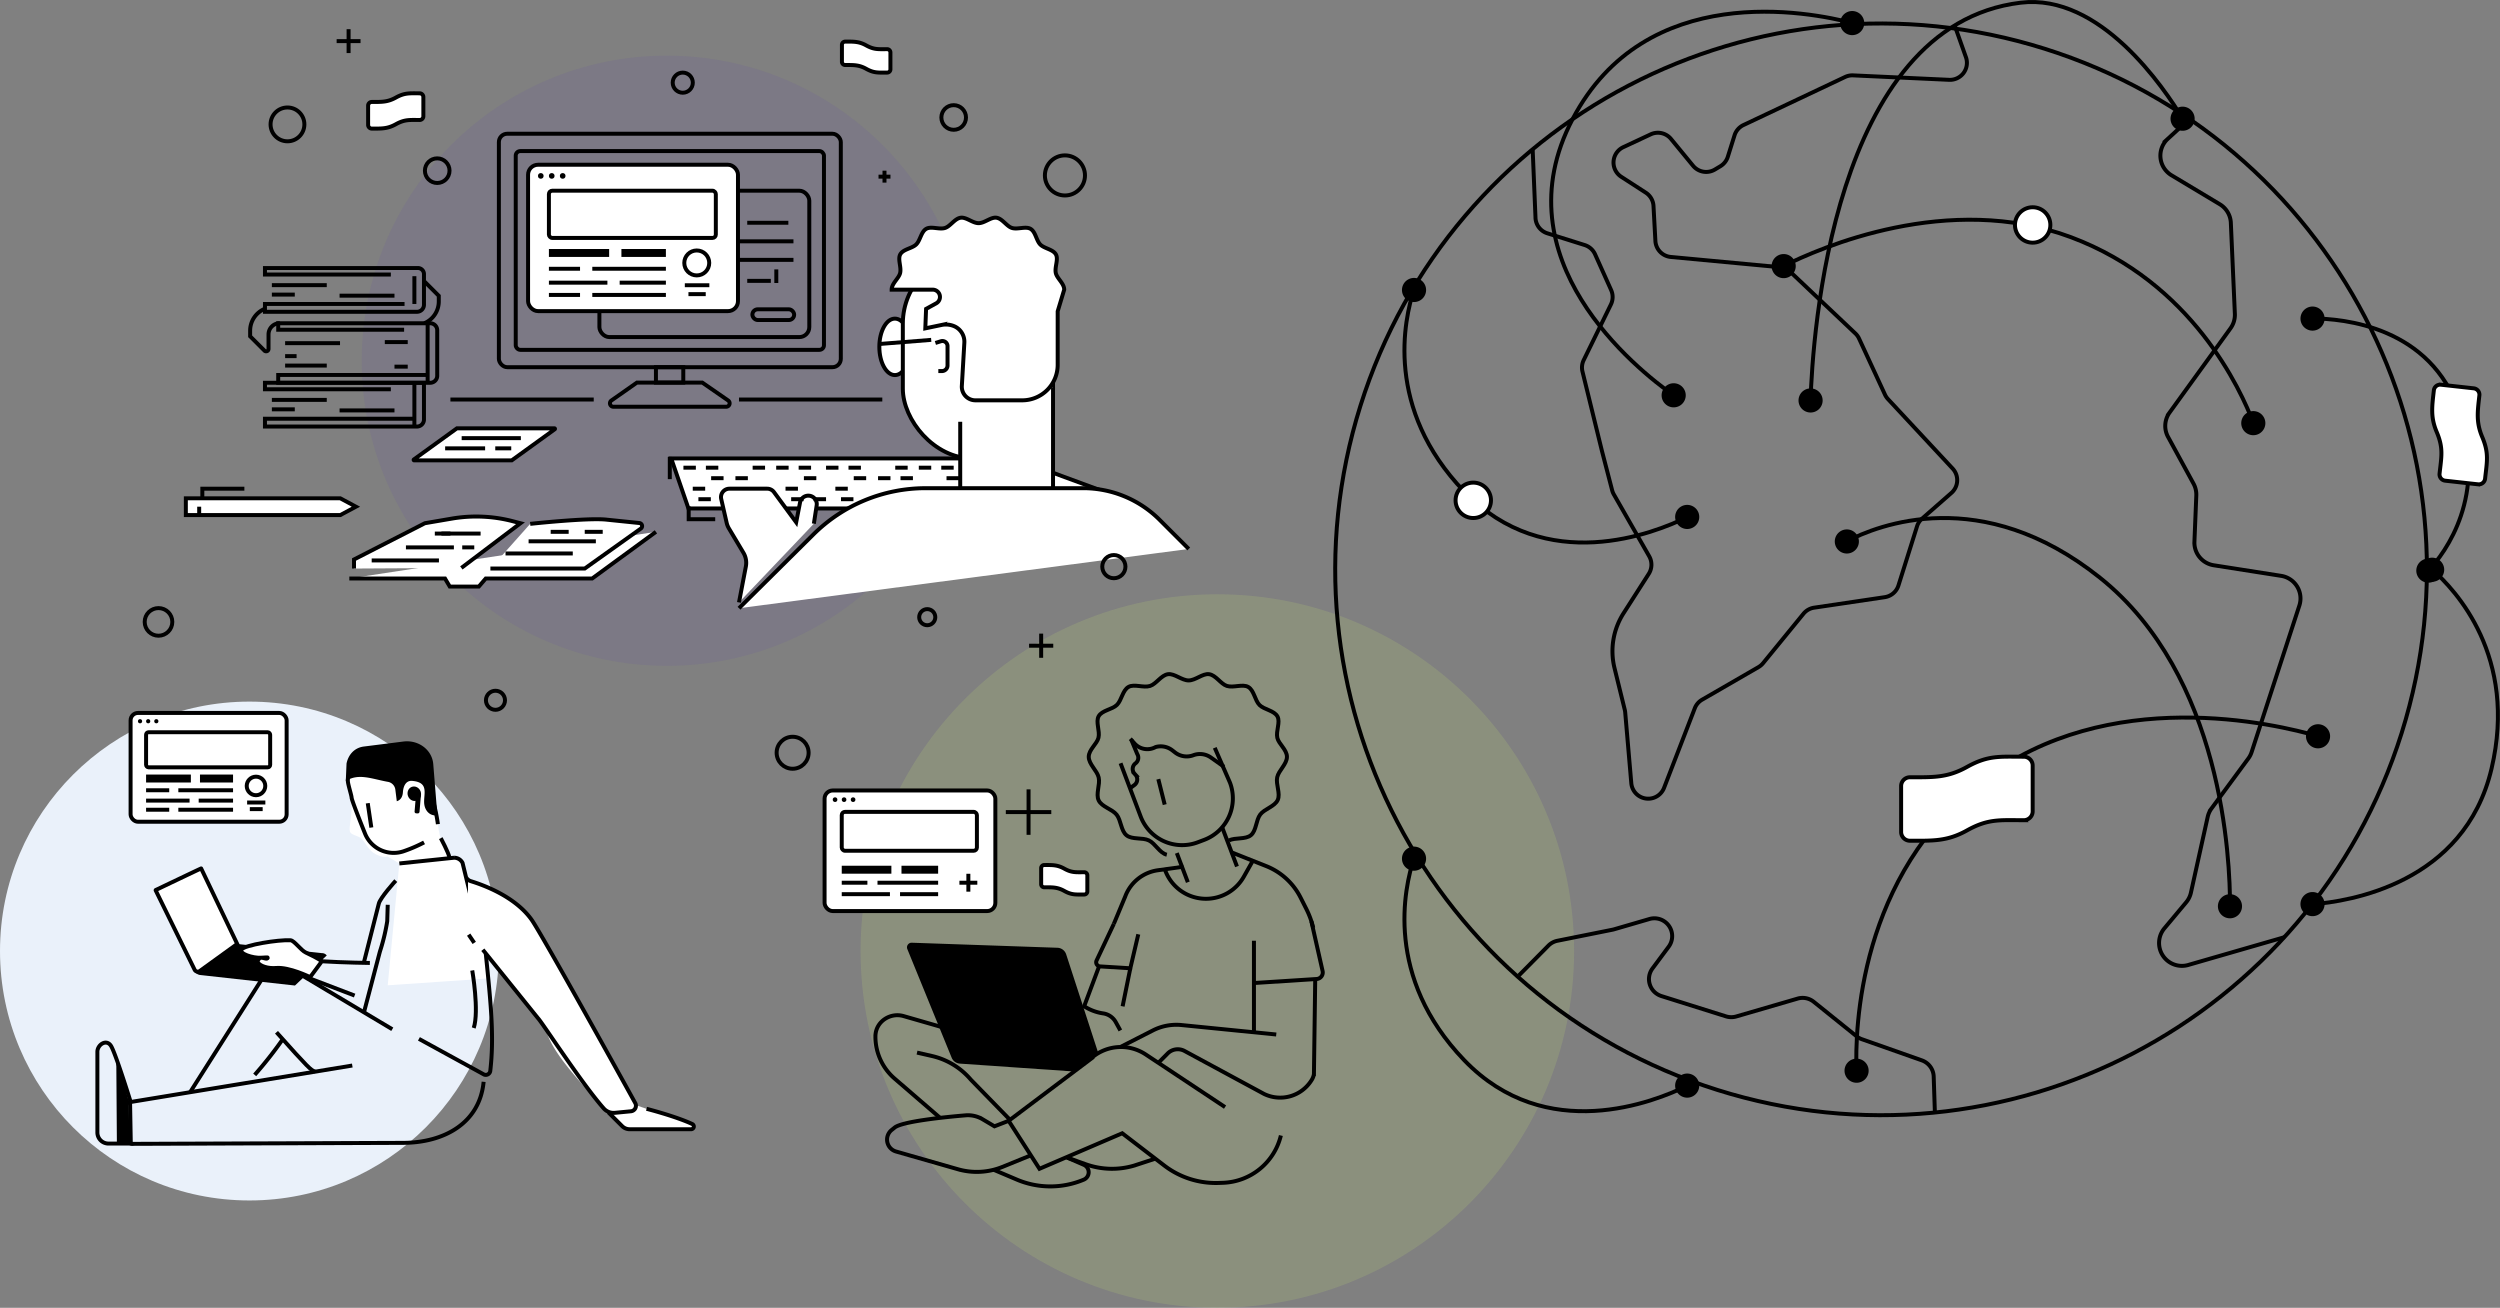 <svg xmlns="http://www.w3.org/2000/svg" xmlns:xlink="http://www.w3.org/1999/xlink" width="1257.863" height="658.008" viewBox="0 0 1257.863 658.008">
  <rect x="0" y="0" width="1257.863" height="658.008" fill="#808080" stroke="none"/>
  <defs>
    <clipPath id="clip-path">
      <rect id="Rectangle_620" data-name="Rectangle 620" width="155.083" height="100.009" rx="2.292" transform="translate(1960.531 2147.773)" fill="none"/>
    </clipPath>
  </defs>
  <g id="Group_1280" data-name="Group 1280" transform="translate(-890 -337.992)">
    <circle id="Ellipse_199" data-name="Ellipse 199" cx="153.5" cy="153.5" r="153.5" transform="translate(1072 366)" fill="#634aaf" opacity="0.118"/>
    <circle id="Ellipse_200" data-name="Ellipse 200" cx="125.5" cy="125.5" r="125.5" transform="translate(890 691)" fill="#eef5ff" opacity="0.957"/>
    <circle id="Ellipse_201" data-name="Ellipse 201" cx="179.5" cy="179.5" r="179.5" transform="translate(1323 637)" fill="#c4dd73" opacity="0.177"/>
    <g id="Group_885" data-name="Group 885" transform="translate(-811.044 -1733.765)" style="mix-blend-mode: darken;isolation: isolate">
      <g id="Group_823" data-name="Group 823">
        <line id="Line_455" data-name="Line 455" x1="25.523" transform="translate(2170.023 2498.029)" fill="none" stroke="#000" stroke-miterlimit="10" stroke-width="2"/>
        <line id="Line_456" data-name="Line 456" x2="4.487" transform="translate(2195.546 2507.086)" fill="none" stroke="#000" stroke-miterlimit="10" stroke-width="2"/>
        <line id="Line_457" data-name="Line 457" x1="25.523" transform="translate(2170.023 2512.18)" fill="none" stroke="#000" stroke-miterlimit="10" stroke-width="2"/>
        <line id="Line_458" data-name="Line 458" x1="25.523" transform="translate(2170.023 2517.273)" fill="none" stroke="#000" stroke-miterlimit="10" stroke-width="2"/>
        <line id="Line_459" data-name="Line 459" x2="4.487" transform="translate(2195.546 2523.037)" fill="none" stroke="#000" stroke-miterlimit="10" stroke-width="2"/>
        <line id="Line_460" data-name="Line 460" x1="25.523" transform="translate(2170.023 2522.641)" fill="none" stroke="#000" stroke-miterlimit="10" stroke-width="2"/>
        <rect id="Rectangle_614" data-name="Rectangle 614" width="85.925" height="60.683" rx="4.132" transform="translate(2201.849 2530.157) rotate(180)" fill="#fff" stroke="#000" stroke-miterlimit="10" stroke-width="2"/>
        <circle id="Ellipse_273" data-name="Ellipse 273" cx="1.173" cy="1.173" r="1.173" transform="translate(2129.103 2472.928)"/>
        <circle id="Ellipse_274" data-name="Ellipse 274" cx="1.173" cy="1.173" r="1.173" transform="translate(2124.563 2472.928)"/>
        <circle id="Ellipse_275" data-name="Ellipse 275" cx="1.173" cy="1.173" r="1.173" transform="translate(2120.022 2472.928)"/>
        <rect id="Rectangle_615" data-name="Rectangle 615" width="68.006" height="19.579" rx="1.627" transform="translate(2124.563 2480.238)" fill="none" stroke="#000" stroke-miterlimit="10" stroke-width="2"/>
        <line id="Line_461" data-name="Line 461" x2="24.976" transform="translate(2124.563 2509.347)" fill="none" stroke="#000" stroke-miterlimit="10" stroke-width="4"/>
        <line id="Line_462" data-name="Line 462" x2="18.44" transform="translate(2154.622 2509.347)" fill="none" stroke="#000" stroke-miterlimit="10" stroke-width="4"/>
        <line id="Line_463" data-name="Line 463" x2="12.905" transform="translate(2124.563 2515.893)" fill="none" stroke="#000" stroke-miterlimit="10" stroke-width="2"/>
        <line id="Line_464" data-name="Line 464" x2="30.511" transform="translate(2142.551 2515.893)" fill="none" stroke="#000" stroke-miterlimit="10" stroke-width="2"/>
        <line id="Line_465" data-name="Line 465" x2="24.249" transform="translate(2124.563 2521.656)" fill="none" stroke="#000" stroke-miterlimit="10" stroke-width="2"/>
        <line id="Line_466" data-name="Line 466" x2="19.166" transform="translate(2153.896 2521.656)" fill="none" stroke="#000" stroke-miterlimit="10" stroke-width="2"/>
      </g>
      <path id="Path_1313" data-name="Path 1313" d="M2211.234,2302.419H2038.756l8.676,25.16h221.975a1.808,1.808,0,0,0,.625-3.505Z" fill="#fff" stroke="#000" stroke-miterlimit="10" stroke-width="2"/>
      <ellipse id="Ellipse_276" data-name="Ellipse 276" cx="7.836" cy="14.204" rx="7.836" ry="14.204" transform="translate(2143.48 2232.067)" fill="#fff" stroke="#000" stroke-miterlimit="10" stroke-width="2"/>
      <g id="Group_828" data-name="Group 828">
        <g id="Group_827" data-name="Group 827" clip-path="url(#clip-path)">
          <g id="Group_826" data-name="Group 826">
            <g id="Group_824" data-name="Group 824">
              <rect id="Rectangle_616" data-name="Rectangle 616" width="105.61" height="73.644" rx="5.014" transform="translate(2108.239 2241.356) rotate(180)" fill="none" stroke="#000" stroke-miterlimit="10" stroke-width="2"/>
              <line id="Line_467" data-name="Line 467" x2="20.69" transform="translate(2077.009 2183.841)" fill="none" stroke="#000" stroke-miterlimit="10" stroke-width="2"/>
              <line id="Line_468" data-name="Line 468" x2="37.027" transform="translate(2063.241 2193.176)" fill="none" stroke="#000" stroke-miterlimit="10" stroke-width="2"/>
              <line id="Line_469" data-name="Line 469" x2="37.027" transform="translate(2063.241 2202.512)" fill="none" stroke="#000" stroke-miterlimit="10" stroke-width="2"/>
              <line id="Line_470" data-name="Line 470" x2="11.878" transform="translate(2077.009 2213.075)" fill="none" stroke="#000" stroke-miterlimit="10" stroke-width="2"/>
              <rect id="Rectangle_617" data-name="Rectangle 617" width="21.009" height="5.397" rx="2.698" transform="translate(2079.607 2227.38)" fill="none" stroke="#000" stroke-miterlimit="10" stroke-width="2"/>
              <line id="Line_471" data-name="Line 471" y2="6.842" transform="translate(2091.639 2207.296)" fill="none" stroke="#000" stroke-miterlimit="10" stroke-width="2"/>
            </g>
            <g id="Group_825" data-name="Group 825">
              <line id="Line_472" data-name="Line 472" x2="15.661" transform="translate(2040.719 2189.304)" fill="none" stroke="#000" stroke-miterlimit="10" stroke-width="2"/>
              <line id="Line_473" data-name="Line 473" x2="29.429" transform="translate(2040.719 2196.298)" fill="none" stroke="#000" stroke-miterlimit="10" stroke-width="2"/>
              <line id="Line_474" data-name="Line 474" x2="15.661" transform="translate(2040.719 2202.48)" fill="none" stroke="#000" stroke-miterlimit="10" stroke-width="2"/>
              <line id="Line_475" data-name="Line 475" x2="15.661" transform="translate(2040.719 2208.662)" fill="none" stroke="#000" stroke-miterlimit="10" stroke-width="2"/>
              <line id="Line_476" data-name="Line 476" x2="29.429" transform="translate(2040.719 2215.656)" fill="none" stroke="#000" stroke-miterlimit="10" stroke-width="2"/>
              <line id="Line_477" data-name="Line 477" x2="15.661" transform="translate(2040.719 2221.838)" fill="none" stroke="#000" stroke-miterlimit="10" stroke-width="2"/>
              <rect id="Rectangle_618" data-name="Rectangle 618" width="105.61" height="73.644" rx="5.014" transform="translate(2072.351 2228.295) rotate(180)" fill="#fff" stroke="#000" stroke-miterlimit="10" stroke-width="2"/>
              <circle id="Ellipse_277" data-name="Ellipse 277" cx="1.423" cy="1.423" r="1.423" transform="translate(1982.736 2158.842)"/>
              <circle id="Ellipse_278" data-name="Ellipse 278" cx="1.423" cy="1.423" r="1.423" transform="translate(1977.225 2158.842)"/>
              <circle id="Ellipse_279" data-name="Ellipse 279" cx="1.423" cy="1.423" r="1.423" transform="translate(1971.715 2158.842)"/>
              <rect id="Rectangle_619" data-name="Rectangle 619" width="83.982" height="23.76" rx="1.684" transform="translate(1977.225 2167.713)" fill="none" stroke="#000" stroke-miterlimit="10" stroke-width="2"/>
              <line id="Line_478" data-name="Line 478" x2="30.31" transform="translate(1977.225 2199.042)" fill="none" stroke="#000" stroke-miterlimit="10" stroke-width="4"/>
              <line id="Line_479" data-name="Line 479" x2="22.378" transform="translate(2013.705 2199.042)" fill="none" stroke="#000" stroke-miterlimit="10" stroke-width="4"/>
              <line id="Line_480" data-name="Line 480" x2="15.661" transform="translate(1977.225 2206.986)" fill="none" stroke="#000" stroke-miterlimit="10" stroke-width="2"/>
              <line id="Line_481" data-name="Line 481" x2="37.027" transform="translate(1999.056 2206.986)" fill="none" stroke="#000" stroke-miterlimit="10" stroke-width="2"/>
              <line id="Line_482" data-name="Line 482" x2="29.429" transform="translate(1977.225 2213.981)" fill="none" stroke="#000" stroke-miterlimit="10" stroke-width="2"/>
              <line id="Line_483" data-name="Line 483" x2="23.26" transform="translate(2012.824 2213.981)" fill="none" stroke="#000" stroke-miterlimit="10" stroke-width="2"/>
              <line id="Line_484" data-name="Line 484" x2="15.661" transform="translate(1977.225 2220.162)" fill="none" stroke="#000" stroke-miterlimit="10" stroke-width="2"/>
              <line id="Line_485" data-name="Line 485" x2="37.027" transform="translate(1999.056 2220.162)" fill="none" stroke="#000" stroke-miterlimit="10" stroke-width="2"/>
              <circle id="Ellipse_280" data-name="Ellipse 280" cx="6.277" cy="6.277" r="6.277" transform="translate(2045.338 2197.778)" fill="none" stroke="#000" stroke-miterlimit="10" stroke-width="2"/>
              <line id="Line_486" data-name="Line 486" x2="12.343" transform="translate(2045.608 2215.274)" fill="none" stroke="#000" stroke-miterlimit="10" stroke-width="2"/>
              <line id="Line_487" data-name="Line 487" x2="8.698" transform="translate(2047.431 2219.747)" fill="none" stroke="#000" stroke-miterlimit="10" stroke-width="2"/>
            </g>
          </g>
        </g>
      </g>
      <rect id="Rectangle_621" data-name="Rectangle 621" width="172.042" height="117.458" rx="4.212" transform="translate(1952.051 2139.049)" fill="none" stroke="#000" stroke-miterlimit="10" stroke-width="2"/>
      <rect id="Rectangle_622" data-name="Rectangle 622" width="13.763" height="7.749" transform="translate(2031.073 2256.507)" fill="none" stroke="#000" stroke-miterlimit="10" stroke-width="2"/>
      <path id="Path_1314" data-name="Path 1314" d="M2066.42,2276.411h-56.74a1.735,1.735,0,0,1-1-3.155l12.82-9h32.9l13,8.993A1.735,1.735,0,0,1,2066.42,2276.411Z" fill="none" stroke="#000" stroke-miterlimit="10" stroke-width="2"/>
      <rect id="Rectangle_623" data-name="Rectangle 623" width="155.083" height="100.009" rx="2.292" transform="translate(1960.531 2147.773)" fill="none" stroke="#000" stroke-miterlimit="10" stroke-width="2"/>
      <path id="Path_1315" data-name="Path 1315" d="M2084.5,2213.564" fill="none" stroke="#000" stroke-miterlimit="10" stroke-width="2"/>
      <path id="Path_1316" data-name="Path 1316" d="M1897.7,2267.623h-63.343v-3.277h80v18.5a3.525,3.525,0,0,1-3.526,3.525h-76.477v-3.937h75.183" fill="none" stroke="#000" stroke-miterlimit="10" stroke-width="2"/>
      <line id="Line_488" data-name="Line 488" x2="27.625" transform="translate(1837.828 2272.959)" fill="none" stroke="#000" stroke-miterlimit="10" stroke-width="2"/>
      <line id="Line_489" data-name="Line 489" x2="11.536" transform="translate(1837.828 2277.713)" fill="none" stroke="#000" stroke-miterlimit="10" stroke-width="2"/>
      <line id="Line_490" data-name="Line 490" x2="27.625" transform="translate(1871.899 2278.254)" fill="none" stroke="#000" stroke-miterlimit="10" stroke-width="2"/>
      <line id="Line_491" data-name="Line 491" y2="22.02" transform="translate(1909.539 2264.346)" fill="none" stroke="#000" stroke-miterlimit="10" stroke-width="2"/>
      <path id="Path_1317" data-name="Path 1317" d="M1897.7,2209.891h-63.343v-3.276h76.957a3.047,3.047,0,0,1,3.046,3.047v15.447a3.526,3.526,0,0,1-3.526,3.526h-76.477V2224.7h70.234" fill="none" stroke="#000" stroke-miterlimit="10" stroke-width="2"/>
      <line id="Line_492" data-name="Line 492" x2="27.625" transform="translate(1837.828 2215.228)" fill="none" stroke="#000" stroke-miterlimit="10" stroke-width="2"/>
      <line id="Line_493" data-name="Line 493" x2="11.536" transform="translate(1837.828 2219.982)" fill="none" stroke="#000" stroke-miterlimit="10" stroke-width="2"/>
      <line id="Line_494" data-name="Line 494" x2="27.625" transform="translate(1871.899 2220.522)" fill="none" stroke="#000" stroke-miterlimit="10" stroke-width="2"/>
      <line id="Line_495" data-name="Line 495" y2="13.978" transform="translate(1909.539 2210.719)" fill="none" stroke="#000" stroke-miterlimit="10" stroke-width="2"/>
      <path id="Path_1318" data-name="Path 1318" d="M1904.37,2237.672h-63.344V2234.4H1917.5a3.526,3.526,0,0,1,3.526,3.526v22.9a3.525,3.525,0,0,1-3.526,3.525h-76.478v-3.937h75.183" fill="none" stroke="#000" stroke-miterlimit="10" stroke-width="2"/>
      <line id="Line_496" data-name="Line 496" x2="5.768" transform="translate(1844.499 2250.939)" fill="none" stroke="#000" stroke-miterlimit="10" stroke-width="2"/>
      <line id="Line_497" data-name="Line 497" x2="20.954" transform="translate(1844.499 2255.693)" fill="none" stroke="#000" stroke-miterlimit="10" stroke-width="2"/>
      <line id="Line_498" data-name="Line 498" x2="6.67" transform="translate(1899.524 2256.234)" fill="none" stroke="#000" stroke-miterlimit="10" stroke-width="2"/>
      <line id="Line_499" data-name="Line 499" x1="11.536" transform="translate(1894.658 2243.877)" fill="none" stroke="#000" stroke-miterlimit="10" stroke-width="2"/>
      <line id="Line_500" data-name="Line 500" x1="27.625" transform="translate(1844.499 2244.417)" fill="none" stroke="#000" stroke-miterlimit="10" stroke-width="2"/>
      <line id="Line_501" data-name="Line 501" y1="29.95" transform="translate(1916.209 2234.396)" fill="none" stroke="#000" stroke-miterlimit="10" stroke-width="2"/>
      <path id="Path_1319" data-name="Path 1319" d="M1834.176,2227.167a11.915,11.915,0,0,0-7.276,10.977v2.824l7.2,7.2a1.2,1.2,0,0,0,2.051-.85v-7.284a5.663,5.663,0,0,1,5.663-5.663h0" fill="none" stroke="#000" stroke-miterlimit="10" stroke-width="2"/>
      <path id="Path_1320" data-name="Path 1320" d="M1906.9,2227.194" fill="none" stroke="#000" stroke-miterlimit="10" stroke-width="2"/>
      <path id="Path_1321" data-name="Path 1321" d="M1914.539,2234.4a11.917,11.917,0,0,0,7.276-10.977v-2.825l-7.2-7.2" fill="none" stroke="#000" stroke-miterlimit="10" stroke-width="2"/>
      <path id="Path_1322" data-name="Path 1322" d="M1958.517,2303.393h-49.089a.257.257,0,0,1-.151-.465l21.655-15.66h49.089a.257.257,0,0,1,.151.465Z" fill="#fff" stroke="#000" stroke-miterlimit="10" stroke-width="2"/>
      <path id="Path_1323" data-name="Path 1323" d="M1876.8,2362.827h48.138l2.4,4.057h14.617l3.482-4.057h53.552l32.082-23.476" fill="#fff" stroke="#000" stroke-miterlimit="10" stroke-width="2"/>
      <path id="Path_1324" data-name="Path 1324" d="M1879.161,2357.819v-4.561l35.659-18.244,13.535-2.32a72.86,72.86,0,0,1,30.7,1.311l3.867,1.009-29.751,22.494" fill="#fff" stroke="#000" stroke-miterlimit="10" stroke-width="2"/>
      <path id="Path_1325" data-name="Path 1325" d="M1947.786,2357.819h47.465l28.222-20.111a1.544,1.544,0,0,0-.738-2.792l-16.516-1.7c-9.3-1.038-38.411,2.122-38.411,2.122" fill="#fff" stroke="#000" stroke-miterlimit="10" stroke-width="2"/>
      <line id="Line_502" data-name="Line 502" x2="33.836" transform="translate(1888.055 2353.738)" fill="#fff" stroke="#000" stroke-miterlimit="10" stroke-width="2"/>
      <line id="Line_503" data-name="Line 503" x2="33.836" transform="translate(1955.399 2350.23)" fill="#fff" stroke="#000" stroke-miterlimit="10" stroke-width="2"/>
      <line id="Line_504" data-name="Line 504" x2="33.836" transform="translate(1967.007 2344.117)" fill="#fff" stroke="#000" stroke-miterlimit="10" stroke-width="2"/>
      <line id="Line_505" data-name="Line 505" x2="9.046" transform="translate(1978.121 2339.346)" fill="#fff" stroke="#000" stroke-miterlimit="10" stroke-width="2"/>
      <line id="Line_506" data-name="Line 506" x2="9.046" transform="translate(1995.251 2339.346)" fill="#fff" stroke="#000" stroke-miterlimit="10" stroke-width="2"/>
      <line id="Line_507" data-name="Line 507" x2="24.125" transform="translate(1905.288 2347.173)" fill="#fff" stroke="#000" stroke-miterlimit="10" stroke-width="2"/>
      <line id="Line_508" data-name="Line 508" x2="6.059" transform="translate(1933.614 2347.173)" fill="#fff" stroke="#000" stroke-miterlimit="10" stroke-width="2"/>
      <line id="Line_509" data-name="Line 509" x2="7.846" transform="translate(1919.821 2340.221)" fill="#fff" stroke="#000" stroke-miterlimit="10" stroke-width="2"/>
      <line id="Line_510" data-name="Line 510" x2="19.717" transform="translate(1923.135 2340.221)" fill="#fff" stroke="#000" stroke-miterlimit="10" stroke-width="2"/>
      <line id="Line_511" data-name="Line 511" x2="29.782" transform="translate(1933.328 2292.208)" fill="none" stroke="#000" stroke-miterlimit="10" stroke-width="2"/>
      <line id="Line_512" data-name="Line 512" x2="20.108" transform="translate(1925.018 2297.341)" fill="none" stroke="#000" stroke-miterlimit="10" stroke-width="2"/>
      <line id="Line_513" data-name="Line 513" x2="8.04" transform="translate(1950.233 2297.341)" fill="none" stroke="#000" stroke-miterlimit="10" stroke-width="2"/>
      <rect id="Rectangle_624" data-name="Rectangle 624" width="75.577" height="102.961" rx="35.103" transform="translate(2155.297 2199.459)" fill="#fff" stroke="#000" stroke-miterlimit="10" stroke-width="2"/>
      <path id="Path_1326" data-name="Path 1326" d="M2230.874,2266.607v57.063h-46.7v-39.705" fill="#fff" stroke="#000" stroke-miterlimit="10" stroke-width="2"/>
      <path id="Path_1327" data-name="Path 1327" d="M2186.245,2244.306l-1.257,21.632a6.843,6.843,0,0,0,6.832,7.241h23.543a17.846,17.846,0,0,0,17.847-17.847v-26.94l3.285-10.9c0-3.1-3.616-5.632-4.222-8.324-.67-2.981,1.405-6.869.069-9.347-1.408-2.61-5.811-2.967-7.866-5.018-2.038-2.035-2.359-6.424-4.941-7.907-2.458-1.412-6.479.464-9.349-.448-2.692-.855-4.813-4.736-7.8-5.15-2.8-.389-5.953,2.739-8.96,2.739s-6.2-3.127-9.03-2.734c-3,.416-5.154,4.3-7.877,5.154-2.892.908-6.925-.984-9.419.419-2.618,1.473-3.012,5.873-5.093,7.89-2.108,2.042-6.533,2.349-7.988,4.948-1.389,2.483.625,6.416-.076,9.405-.636,2.71-4.266,5.247-4.266,8.373H2170.3a3.674,3.674,0,0,1,1.766,6.9l-5.069,2.78-.39,9.8,8.162-1.707a10.69,10.69,0,0,1,6.783.808A8.522,8.522,0,0,1,2186.245,2244.306Z" fill="#fff" stroke="#000" stroke-miterlimit="10" stroke-width="2"/>
      <path id="Path_1328" data-name="Path 1328" d="M2171.681,2244.316l2.77-.86a2.574,2.574,0,0,1,3.337,2.458v9.717a2.837,2.837,0,0,1-2.837,2.837h-1.795" fill="#fff" stroke="#000" stroke-miterlimit="10" stroke-width="2"/>
      <line id="Line_514" data-name="Line 514" y1="2.067" x2="25.908" transform="translate(2143.67 2242.757)" fill="#fff" stroke="#000" stroke-miterlimit="10" stroke-width="2"/>
      <path id="Path_1329" data-name="Path 1329" d="M1872.261,2330.913h-77.713v-8.433h77.713l7.866,4.217Z" fill="#fff" stroke="#000" stroke-miterlimit="10" stroke-width="2"/>
      <line id="Line_515" data-name="Line 515" y2="4.217" transform="translate(1801.265 2326.697)" fill="#fff" stroke="#000" stroke-miterlimit="10" stroke-width="2"/>
      <path id="Path_1330" data-name="Path 1330" d="M1802.849,2322.48v-4.836h21.156" fill="none" stroke="#000" stroke-miterlimit="10" stroke-width="2"/>
      <path id="Path_1331" data-name="Path 1331" d="M2061.513,2334.374" fill="#fff" stroke="#000" stroke-miterlimit="10" stroke-width="2"/>
      <line id="Line_516" data-name="Line 516" x1="72.107" transform="translate(1927.667 2272.775)" fill="#fff" stroke="#000" stroke-miterlimit="10" stroke-width="2"/>
      <line id="Line_517" data-name="Line 517" x1="72.107" transform="translate(2072.864 2272.775)" fill="#fff" stroke="#000" stroke-miterlimit="10" stroke-width="2"/>
      <path id="Path_1332" data-name="Path 1332" d="M2299.15,2347.956l-14.616-14.616a54.474,54.474,0,0,0-38.521-15.956H2166.8a80.2,80.2,0,0,0-56.709,23.489l-37.223,36.911" fill="#fff" stroke="#000" stroke-miterlimit="10" stroke-width="2"/>
      <path id="Path_1333" data-name="Path 1333" d="M2110.537,2335.245l1.412-9.2a4.251,4.251,0,0,0-4.2-4.9h0a4.251,4.251,0,0,0-4.173,3.44l-1.937,9.971-.711-.967-10.458-14.22a4.251,4.251,0,0,0-3.424-1.732H2068.06a4.25,4.25,0,0,0-4.143,5.2l2.735,11.948a9.88,9.88,0,0,0,1.144,2.853l7.305,12.25a9.869,9.869,0,0,1,1.218,6.908l-3.455,18.064" fill="#fff" stroke="#000" stroke-miterlimit="10" stroke-width="2"/>
      <line id="Line_518" data-name="Line 518" x2="6.25" transform="translate(2044.909 2307.071)" fill="#fff" stroke="#000" stroke-miterlimit="10" stroke-width="2"/>
      <path id="Path_1334" data-name="Path 1334" d="M2053.8,2312.356" fill="#fff" stroke="#000" stroke-miterlimit="10" stroke-width="2"/>
      <path id="Path_1335" data-name="Path 1335" d="M2047.552,2312.356" fill="#fff" stroke="#000" stroke-miterlimit="10" stroke-width="2"/>
      <line id="Line_519" data-name="Line 519" x2="6.25" transform="translate(2049.6 2317.642)" fill="#fff" stroke="#000" stroke-miterlimit="10" stroke-width="2"/>
      <line id="Line_520" data-name="Line 520" x2="6.25" transform="translate(2052.441 2322.928)" fill="#fff" stroke="#000" stroke-miterlimit="10" stroke-width="2"/>
      <line id="Line_521" data-name="Line 521" x2="6.25" transform="translate(2056.207 2307.071)" fill="#fff" stroke="#000" stroke-miterlimit="10" stroke-width="2"/>
      <line id="Line_522" data-name="Line 522" x2="6.25" transform="translate(2058.85 2312.356)" fill="#fff" stroke="#000" stroke-miterlimit="10" stroke-width="2"/>
      <path id="Path_1336" data-name="Path 1336" d="M2067.148,2317.642" fill="#fff" stroke="#000" stroke-miterlimit="10" stroke-width="2"/>
      <path id="Path_1337" data-name="Path 1337" d="M2074.68,2307.071" fill="#fff" stroke="#000" stroke-miterlimit="10" stroke-width="2"/>
      <path id="Path_1338" data-name="Path 1338" d="M2068.43,2307.071" fill="#fff" stroke="#000" stroke-miterlimit="10" stroke-width="2"/>
      <line id="Line_523" data-name="Line 523" x2="6.25" transform="translate(2071.073 2312.356)" fill="#fff" stroke="#000" stroke-miterlimit="10" stroke-width="2"/>
      <line id="Line_524" data-name="Line 524" x2="6.25" transform="translate(2079.729 2307.071)" fill="#fff" stroke="#000" stroke-miterlimit="10" stroke-width="2"/>
      <line id="Line_525" data-name="Line 525" x2="6.25" transform="translate(2091.583 2307.071)" fill="#fff" stroke="#000" stroke-miterlimit="10" stroke-width="2"/>
      <path id="Path_1339" data-name="Path 1339" d="M2100.476,2312.356" fill="#fff" stroke="#000" stroke-miterlimit="10" stroke-width="2"/>
      <path id="Path_1340" data-name="Path 1340" d="M2094.226,2312.356" fill="#fff" stroke="#000" stroke-miterlimit="10" stroke-width="2"/>
      <line id="Line_526" data-name="Line 526" x2="6.25" transform="translate(2096.274 2317.642)" fill="#fff" stroke="#000" stroke-miterlimit="10" stroke-width="2"/>
      <line id="Line_527" data-name="Line 527" x2="6.25" transform="translate(2099.115 2322.928)" fill="#fff" stroke="#000" stroke-miterlimit="10" stroke-width="2"/>
      <line id="Line_528" data-name="Line 528" x2="6.25" transform="translate(2102.881 2307.071)" fill="#fff" stroke="#000" stroke-miterlimit="10" stroke-width="2"/>
      <line id="Line_529" data-name="Line 529" x2="6.25" transform="translate(2105.524 2312.356)" fill="#fff" stroke="#000" stroke-miterlimit="10" stroke-width="2"/>
      <path id="Path_1341" data-name="Path 1341" d="M2113.822,2317.642" fill="#fff" stroke="#000" stroke-miterlimit="10" stroke-width="2"/>
      <path id="Path_1342" data-name="Path 1342" d="M2107.572,2317.642" fill="#fff" stroke="#000" stroke-miterlimit="10" stroke-width="2"/>
      <line id="Line_530" data-name="Line 530" x2="6.25" transform="translate(2110.413 2322.928)" fill="#fff" stroke="#000" stroke-miterlimit="10" stroke-width="2"/>
      <g id="Group_829" data-name="Group 829">
        <path id="Path_1343" data-name="Path 1343" d="M2133.268,2334.374" fill="#fff" stroke="#000" stroke-miterlimit="10" stroke-width="2"/>
        <line id="Line_531" data-name="Line 531" x1="6.25" transform="translate(2116.663 2307.071)" fill="#fff" stroke="#000" stroke-miterlimit="10" stroke-width="2"/>
        <path id="Path_1344" data-name="Path 1344" d="M2125.556,2312.356" fill="#fff" stroke="#000" stroke-miterlimit="10" stroke-width="2"/>
        <path id="Path_1345" data-name="Path 1345" d="M2119.306,2312.356" fill="#fff" stroke="#000" stroke-miterlimit="10" stroke-width="2"/>
        <line id="Line_532" data-name="Line 532" x2="6.25" transform="translate(2121.354 2317.642)" fill="#fff" stroke="#000" stroke-miterlimit="10" stroke-width="2"/>
        <line id="Line_533" data-name="Line 533" x2="6.25" transform="translate(2124.195 2322.928)" fill="#fff" stroke="#000" stroke-miterlimit="10" stroke-width="2"/>
        <line id="Line_534" data-name="Line 534" x2="6.25" transform="translate(2127.961 2307.071)" fill="#fff" stroke="#000" stroke-miterlimit="10" stroke-width="2"/>
        <line id="Line_535" data-name="Line 535" x2="6.25" transform="translate(2130.604 2312.356)" fill="#fff" stroke="#000" stroke-miterlimit="10" stroke-width="2"/>
        <path id="Path_1346" data-name="Path 1346" d="M2138.9,2317.642" fill="#fff" stroke="#000" stroke-miterlimit="10" stroke-width="2"/>
        <path id="Path_1347" data-name="Path 1347" d="M2146.435,2307.071" fill="#fff" stroke="#000" stroke-miterlimit="10" stroke-width="2"/>
        <path id="Path_1348" data-name="Path 1348" d="M2140.185,2307.071" fill="#fff" stroke="#000" stroke-miterlimit="10" stroke-width="2"/>
        <line id="Line_536" data-name="Line 536" x2="6.25" transform="translate(2142.828 2312.356)" fill="#fff" stroke="#000" stroke-miterlimit="10" stroke-width="2"/>
        <line id="Line_537" data-name="Line 537" x2="6.25" transform="translate(2151.483 2307.071)" fill="#fff" stroke="#000" stroke-miterlimit="10" stroke-width="2"/>
        <line id="Line_538" data-name="Line 538" x2="6.25" transform="translate(2154.126 2312.356)" fill="#fff" stroke="#000" stroke-miterlimit="10" stroke-width="2"/>
        <line id="Line_539" data-name="Line 539" x2="6.25" transform="translate(2163.337 2307.071)" fill="#fff" stroke="#000" stroke-miterlimit="10" stroke-width="2"/>
        <path id="Path_1349" data-name="Path 1349" d="M2172.23,2312.356" fill="#fff" stroke="#000" stroke-miterlimit="10" stroke-width="2"/>
        <path id="Path_1350" data-name="Path 1350" d="M2165.98,2312.356" fill="#fff" stroke="#000" stroke-miterlimit="10" stroke-width="2"/>
        <line id="Line_540" data-name="Line 540" x2="6.25" transform="translate(2174.636 2307.071)" fill="#fff" stroke="#000" stroke-miterlimit="10" stroke-width="2"/>
        <line id="Line_541" data-name="Line 541" x2="6.25" transform="translate(2177.279 2312.356)" fill="#fff" stroke="#000" stroke-miterlimit="10" stroke-width="2"/>
      </g>
      <line id="Line_542" data-name="Line 542" y2="11.188" transform="translate(2038.05 2301.648)" fill="#fff" stroke="#000" stroke-miterlimit="10" stroke-width="2"/>
      <path id="Path_1351" data-name="Path 1351" d="M2047.552,2326.528V2333H2060.9" fill="none" stroke="#000" stroke-miterlimit="10" stroke-width="2"/>
      <circle id="Ellipse_281" data-name="Ellipse 281" cx="8.508" cy="8.508" r="8.508" transform="translate(1837.176 2125.838)" fill="none" stroke="#000" stroke-miterlimit="10" stroke-width="2"/>
      <circle id="Ellipse_282" data-name="Ellipse 282" cx="10.083" cy="10.083" r="10.083" transform="translate(2226.78 2149.938)" fill="none" stroke="#000" stroke-miterlimit="10" stroke-width="2"/>
      <circle id="Ellipse_283" data-name="Ellipse 283" cx="6.195" cy="6.195" r="6.195" transform="translate(1914.834 2151.435)" fill="none" stroke="#000" stroke-miterlimit="10" stroke-width="2"/>
      <circle id="Ellipse_284" data-name="Ellipse 284" cx="5.062" cy="5.062" r="5.062" transform="translate(2039.508 2108.288)" fill="none" stroke="#000" stroke-miterlimit="10" stroke-width="2"/>
      <circle id="Ellipse_285" data-name="Ellipse 285" cx="6.195" cy="6.195" r="6.195" transform="translate(2174.69 2124.668)" fill="none" stroke="#000" stroke-miterlimit="10" stroke-width="2"/>
      <g id="Group_830" data-name="Group 830">
        <line id="Line_543" data-name="Line 543" y2="12.024" transform="translate(1876.434 2086.435)" fill="none" stroke="#000" stroke-miterlimit="10" stroke-width="2"/>
        <line id="Line_544" data-name="Line 544" x1="12.024" transform="translate(1870.422 2092.447)" fill="none" stroke="#000" stroke-miterlimit="10" stroke-width="2"/>
      </g>
      <g id="Group_831" data-name="Group 831">
        <line id="Line_545" data-name="Line 545" y2="6.012" transform="translate(2146.072 2157.63)" fill="none" stroke="#000" stroke-miterlimit="10" stroke-width="2"/>
        <line id="Line_546" data-name="Line 546" x1="6.012" transform="translate(2143.066 2160.636)" fill="none" stroke="#000" stroke-miterlimit="10" stroke-width="2"/>
      </g>
      <g id="Group_832" data-name="Group 832">
        <path id="Path_1352" data-name="Path 1352" d="M1888.128,2136.464c4.843,0,7.869.148,12.03-2.17,4.5-2.508,6.885-2.17,12.031-2.17a1.867,1.867,0,0,0,1.867-1.867v-9.681a1.866,1.866,0,0,0-1.867-1.866c-5.146,0-7.528-.338-12.031,2.17-4.161,2.318-7.187,2.17-12.03,2.17a1.867,1.867,0,0,0-1.867,1.867v9.681A1.867,1.867,0,0,0,1888.128,2136.464Z" fill="#fff" stroke="#000" stroke-miterlimit="10" stroke-width="2"/>
      </g>
      <g id="Group_833" data-name="Group 833">
        <path id="Path_1353" data-name="Path 1353" d="M2126.294,2092.69c4.251,0,6.907-.13,10.56,1.905,3.953,2.2,6.044,1.905,10.56,1.905a1.638,1.638,0,0,1,1.639,1.638v8.5a1.639,1.639,0,0,1-1.639,1.639c-4.516,0-6.607.3-10.56-1.9-3.653-2.035-6.309-1.905-10.56-1.905a1.639,1.639,0,0,1-1.639-1.639v-8.5A1.638,1.638,0,0,1,2126.294,2092.69Z" fill="#fff" stroke="#000" stroke-miterlimit="10" stroke-width="2"/>
      </g>
      <g id="Group_837" data-name="Group 837">
        <g id="Group_834" data-name="Group 834">
          <path id="Path_1354" data-name="Path 1354" d="M2345.511,2643.078a31.094,31.094,0,0,1-29.146,23.8l-2.124.074a42.582,42.582,0,0,1-27.412-8.773l-21.146-16.224-41.632,17.874-15.507-24.14,40.432-30.44a22.6,22.6,0,0,1,28.549-2.929l39.9,26.469" fill="none" stroke="#000" stroke-miterlimit="10" stroke-width="2"/>
          <path id="Path_1355" data-name="Path 1355" d="M2343.186,2592.262l-47.658-4.756a26.061,26.061,0,0,0-14.465,2.735l-16.315,8.317" fill="none" stroke="#000" stroke-miterlimit="10" stroke-width="2"/>
          <path id="Path_1356" data-name="Path 1356" d="M2362.793,2564.089l-.653,48.087a7.722,7.722,0,0,1-1.239,3.14,18.58,18.58,0,0,1-23.835,6.859l-40.019-21.624a7.175,7.175,0,0,0-8.62,1.376l-4.58,4.589" fill="none" stroke="#000" stroke-miterlimit="10" stroke-width="2"/>
          <path id="Path_1357" data-name="Path 1357" d="M2320.476,2500.527l17.616,6.987a33.033,33.033,0,0,1,17.3,15.8l2.907,5.747a43.665,43.665,0,0,1,3.5,9.558" fill="none" stroke="#000" stroke-miterlimit="10" stroke-width="2"/>
          <path id="Path_1358" data-name="Path 1358" d="M2174.933,2588.54,2155.686,2583c-6.576-1.894-13.57,2.5-14.138,9.323q-.042.508-.042,1.026h0a27.863,27.863,0,0,0,9.65,21.087l22.9,19.772" fill="none" stroke="#000" stroke-miterlimit="10" stroke-width="2"/>
          <path id="Path_1359" data-name="Path 1359" d="M2162.44,2601.371l7.459,1.7a36.3,36.3,0,0,1,19.608,11.907l20.2,20.712" fill="none" stroke="#000" stroke-miterlimit="10" stroke-width="2"/>
          <path id="Path_1360" data-name="Path 1360" d="M2252.634,2601.769l-16.1-49.521a3.8,3.8,0,0,0-3.486-2.63l-73.281-2.538a1.329,1.329,0,0,0-1.276,1.83l22.3,54.64a3.8,3.8,0,0,0,3.284,2.359l58.654,4.051" stroke="#000" stroke-miterlimit="10" stroke-width="2"/>
          <path id="Path_1361" data-name="Path 1361" d="M2261.476,2536.567l5.734-13.791a20.549,20.549,0,0,1,16.421-13.152l12.856-1.782" fill="none" stroke="#000" stroke-miterlimit="10" stroke-width="2"/>
          <path id="Path_1362" data-name="Path 1362" d="M2264.748,2590.228l-2.32-4.2a8.656,8.656,0,0,0-6.177-4.361,24.126,24.126,0,0,1-7.835-2.518l-1.9-1.049,7.527-20.121" fill="none" stroke="#000" stroke-miterlimit="10" stroke-width="2"/>
          <line id="Line_547" data-name="Line 547" y2="46.058" transform="translate(2331.956 2545.083)" fill="none" stroke="#000" stroke-miterlimit="10" stroke-width="2"/>
          <path id="Path_1363" data-name="Path 1363" d="M2282.338,2654.736l-10.739,3.509a39.282,39.282,0,0,1-24.409-.756l-9.08-3.25" fill="none" stroke="#000" stroke-miterlimit="10" stroke-width="2"/>
          <path id="Path_792" data-name="Path 792" d="M2237.6,2654.015l8.755,3.809a4.066,4.066,0,0,1-.041,7.478h0a43.209,43.209,0,0,1-34-.184l-11.315-4.8" fill="none" stroke="#000" stroke-miterlimit="10" stroke-width="2"/>
          <path id="Path_1364" data-name="Path 1364" d="M2208.544,2635.691l-7.139,2.768-5.951-3.54a14.473,14.473,0,0,0-8.622-1.982c-9.765.824-31.745,3-35.641,6.14l-1.51,1.218a6.231,6.231,0,0,0,2.2,10.839l31.154,8.924a34.411,34.411,0,0,0,22.475-1.218l14.187-5.793" fill="none" stroke="#000" stroke-miterlimit="10" stroke-width="2"/>
          <path id="Path_794" data-name="Path 794" d="M2312.238,2448l7.673,17.572a22.319,22.319,0,0,1-12.995,28.765l-3.2,1.207a22.318,22.318,0,0,1-28.765-12.995l-10.108-26.764" fill="none" stroke="#000" stroke-miterlimit="10" stroke-width="2"/>
          <path id="Path_794-2" data-name="Path 794" d="M2264.844,2455.788" fill="none" stroke="#000" stroke-miterlimit="10" stroke-width="2"/>
          <line id="Line_232" data-name="Line 232" x2="7.374" y2="19.526" transform="translate(2316.048 2488.202)" fill="none" stroke="#000" stroke-miterlimit="10" stroke-width="2"/>
          <line id="Line_233" data-name="Line 233" x2="5.542" y2="14.676" transform="translate(2293.156 2500.971)" fill="none" stroke="#000" stroke-miterlimit="10" stroke-width="2"/>
          <path id="Path_1365" data-name="Path 1365" d="M2319.342,2494.63c3.246-1.6,8.342-.378,11.1-2.663s2.509-7.537,4.691-10.408c2.158-2.841,7.282-3.985,8.784-7.289,1.467-3.227-1.022-7.844-.263-11.417.731-3.445,4.909-6.63,4.909-10.308,0-3.563-4.154-6.47-4.849-9.562-.77-3.424,1.613-7.89.079-10.736-1.617-3-6.675-3.409-9.035-5.765-2.341-2.338-2.711-7.379-5.677-9.083-2.823-1.622-7.442.533-10.738-.514-3.093-.983-5.529-5.44-8.96-5.916-3.221-.447-6.838,3.147-10.293,3.147s-7.115-3.592-10.372-3.141c-3.449.478-5.92,4.937-9.048,5.92-3.322,1.043-7.955-1.13-10.819.482-3.007,1.692-3.46,6.745-5.851,9.062-2.421,2.346-7.5,2.7-9.175,5.685-1.6,2.851.718,7.369-.088,10.8-.731,3.113-4.9,6.027-4.9,9.618,0,3.718,4.206,6.914,5,10.393.817,3.593-1.566,8.293,0,11.534,1.589,3.294,6.766,4.352,9.025,7.182s2.159,8.122,5,10.393,7.948.983,11.242,2.573c3.241,1.563,5.424,6.375,9.016,7.192" fill="none" stroke="#000" stroke-miterlimit="10" stroke-width="2"/>
          <path id="Path_1366" data-name="Path 1366" d="M2310.481,2501.824" fill="none" stroke="#000" stroke-miterlimit="10" stroke-width="2"/>
          <path id="Path_1367" data-name="Path 1367" d="M2299.358,2499.232" fill="none" stroke="#000" stroke-miterlimit="10" stroke-width="2"/>
          <path id="Path_1368" data-name="Path 1368" d="M2316.883,2457.554l-6.59-4.662a9.511,9.511,0,0,0-8.838-1.142h0a9.515,9.515,0,0,1-9.165-1.383l-1.422-1.1a9.516,9.516,0,0,0-8.38-1.639h0a8.641,8.641,0,0,1-10.619-1.809l-2.111-2.363" fill="none" stroke="#000" stroke-miterlimit="10" stroke-width="2"/>
          <path id="Path_1369" data-name="Path 1369" d="M2270.3,2444.059l2.942,7.081a3.533,3.533,0,0,1-.88,4.689h0a3.53,3.53,0,0,0-.5,5.191l.467.517a3.531,3.531,0,0,1-.535,5.216l-2.525,1.849" fill="none" stroke="#000" stroke-miterlimit="10" stroke-width="2"/>
          <path id="Path_1370" data-name="Path 1370" d="M2331.385,2504.854l-4.41,7.817a21.868,21.868,0,0,1-19.149,11.308h0a21.868,21.868,0,0,1-20.582-14.48l-.185-.516" fill="none" stroke="#000" stroke-miterlimit="10" stroke-width="2"/>
          <path id="Path_1371" data-name="Path 1371" d="M2331.956,2566.361l31.56-2.026a3.278,3.278,0,0,0,2.988-3.994l-5.663-25.089" fill="none" stroke="#000" stroke-miterlimit="10" stroke-width="2"/>
          <path id="Path_1372" data-name="Path 1372" d="M2273.772,2541.84l-4.014,17.1-15.22-.939a2.087,2.087,0,0,1-1.76-2.972l8.7-18.466" fill="none" stroke="#000" stroke-miterlimit="10" stroke-width="2"/>
          <line id="Line_548" data-name="Line 548" x1="3.882" y2="19.152" transform="translate(2265.875 2558.944)" fill="none" stroke="#000" stroke-miterlimit="10" stroke-width="2"/>
          <line id="Line_549" data-name="Line 549" x2="3.213" y2="12.815" transform="translate(2283.846 2463.775)" fill="none" stroke="#000" stroke-miterlimit="10" stroke-width="2"/>
        </g>
        <circle id="Ellipse_286" data-name="Ellipse 286" cx="4.053" cy="4.053" r="4.053" transform="translate(2163.528 2378.232)" fill="none" stroke="#000" stroke-miterlimit="10" stroke-width="2"/>
        <circle id="Ellipse_287" data-name="Ellipse 287" cx="5.831" cy="5.831" r="5.831" transform="translate(2255.645 2351.027)" fill="none" stroke="#000" stroke-miterlimit="10" stroke-width="2"/>
        <circle id="Ellipse_288" data-name="Ellipse 288" cx="8.046" cy="8.046" r="8.046" transform="translate(2091.801 2442.458)" fill="none" stroke="#000" stroke-miterlimit="10" stroke-width="2"/>
        <g id="Group_835" data-name="Group 835">
          <line id="Line_550" data-name="Line 550" y2="12.171" transform="translate(2224.9 2390.558)" fill="none" stroke="#000" stroke-miterlimit="10" stroke-width="2"/>
          <line id="Line_551" data-name="Line 551" x1="12.171" transform="translate(2218.814 2396.644)" fill="none" stroke="#000" stroke-miterlimit="10" stroke-width="2"/>
        </g>
        <g id="Group_836" data-name="Group 836">
          <line id="Line_552" data-name="Line 552" y2="22.877" transform="translate(2218.557 2468.919)" fill="none" stroke="#000" stroke-miterlimit="10" stroke-width="2"/>
          <line id="Line_553" data-name="Line 553" x1="22.877" transform="translate(2207.118 2480.357)" fill="none" stroke="#000" stroke-miterlimit="10" stroke-width="2"/>
        </g>
      </g>
      <g id="Group_869" data-name="Group 869">
        <g id="Group_839" data-name="Group 839">
          <g id="Group_838" data-name="Group 838">
            <g id="Group_227" data-name="Group 227">
              <path id="Path_242" data-name="Path 242" d="M2909.422,2440.57c-45.481,144.661-199.627,225.066-344.282,179.584s-225.066-199.627-179.586-344.282,199.628-225.066,344.282-179.584S2954.9,2295.909,2909.422,2440.57Z" fill="none" stroke="#000" stroke-miterlimit="10" stroke-width="2"/>
              <path id="Path_243" data-name="Path 243" d="M2472.2,2147.107l1.41,33.9a8.547,8.547,0,0,0,5.983,8.141l18.77,5.9a8.545,8.545,0,0,1,5.231,4.652l8.084,18a8.544,8.544,0,0,1-.118,7.257l-13.674,27.958a8.543,8.543,0,0,0-.626,5.79l9.783,39.917,5.143,19.811a8.55,8.55,0,0,0,.852,2.094l17.786,31.111a8.551,8.551,0,0,1-.216,8.839l-12.678,19.823a35.494,35.494,0,0,0-4.557,27.585l5.167,21.019a8.753,8.753,0,0,1,.216,1.307l3.066,35.592a8.548,8.548,0,0,0,16.492,2.343l15.45-40.026a8.555,8.555,0,0,1,3.7-4.321l28.317-16.374a8.562,8.562,0,0,0,2.342-1.99l20.334-24.885a8.533,8.533,0,0,1,5.363-3.046l35.517-5.281a8.549,8.549,0,0,0,6.9-5.892l9.355-29.757a8.563,8.563,0,0,1,2.523-3.867l14.767-12.935a8.548,8.548,0,0,0,.8-12.062c-.056-.065-.113-.128-.172-.191l-32.552-34.981a8.589,8.589,0,0,1-1.5-2.236l-13.033-28.178a8.493,8.493,0,0,0-1.881-2.62l-32.751-31a8.549,8.549,0,0,0-5.077-2.3l-55.031-5.161a8.545,8.545,0,0,1-7.737-8.048l-.955-17.6a8.555,8.555,0,0,0-3.9-6.718l-12.309-7.959a8.547,8.547,0,0,1,1.018-14.921l13.781-6.445a8.555,8.555,0,0,1,10.223,2.314l11.086,13.481a8.546,8.546,0,0,0,10.995,1.9l2.728-1.633a8.549,8.549,0,0,0,3.763-4.77l3.392-10.811a8.551,8.551,0,0,1,4.5-5.163l51.121-24.177a8.539,8.539,0,0,1,4.05-.811l48.3,2.24a8.547,8.547,0,0,0,8.535-11.147l-5.6-15.771" fill="none" stroke="#000" stroke-miterlimit="10" stroke-width="2"/>
              <path id="Path_244" data-name="Path 244" d="M2802.506,2131.732l-11.1,10.21a11.509,11.509,0,0,0,2.219,18.009l24.277,14.559a11.511,11.511,0,0,1,5.579,9.362l2.024,45.8a11.506,11.506,0,0,1-2.175,7.255l-30.666,42.392a11.509,11.509,0,0,0-.782,12.254l12.827,23.538a11.515,11.515,0,0,1,1.394,5.976l-.945,23.245a11.5,11.5,0,0,0,9.716,11.837l33.923,5.326a11.513,11.513,0,0,1,9.162,14.937l-24.016,73.719a11.485,11.485,0,0,1-1.677,3.261l-18.47,25.071a11.481,11.481,0,0,0-1.97,4.338l-8.425,38.05a11.5,11.5,0,0,1-2.412,4.9l-10.936,13.066a11.508,11.508,0,0,0,12.476,18.3l48.106-13.892" fill="none" stroke="#000" stroke-miterlimit="10" stroke-width="2"/>
              <path id="Path_245" data-name="Path 245" d="M2465.255,2562.555l14.947-15.1a8.949,8.949,0,0,1,4.486-2.365l27.7-5.565c.25-.049.5-.108.741-.181l17.8-5.185a8.956,8.956,0,0,1,9.692,13.943l-8.133,10.936a8.957,8.957,0,0,0,4.5,13.889l32.461,10.206a8.954,8.954,0,0,0,5.191.054l30.867-8.988a8.947,8.947,0,0,1,8.119,1.617l21.541,17.333a8.988,8.988,0,0,0,2.636,1.468L2668,2605.268a8.954,8.954,0,0,1,5.976,8.293l.584,17.562" fill="none" stroke="#000" stroke-miterlimit="10" stroke-width="2"/>
            </g>
          </g>
        </g>
        <g id="Group_842" data-name="Group 842">
          <path id="Path_1373" data-name="Path 1373" d="M2598.193,2205.745c18.334-9.223,83.2-37.724,144.969-14.6,60.736,22.735,85.3,76.5,91.794,93.787" fill="none" stroke="#000" stroke-miterlimit="10" stroke-width="2"/>
          <g id="Group_840" data-name="Group 840">
            <path id="Path_1374" data-name="Path 1374" d="M2601.283,2211.038a6.068,6.068,0,1,1,2.6-8.177A6.069,6.069,0,0,1,2601.283,2211.038Z"/>
          </g>
          <g id="Group_841" data-name="Group 841">
            <path id="Path_1375" data-name="Path 1375" d="M2829.074,2286.713a6.067,6.067,0,1,0,3.667-7.758A6.069,6.069,0,0,0,2829.074,2286.713Z"/>
          </g>
        </g>
        <g id="Group_845" data-name="Group 845">
          <path id="Path_1376" data-name="Path 1376" d="M2864.282,2231.985c15.873.019,60.022,4.077,74.269,47.326,13.8,41.905-6.638,69.9-15.862,79.831" fill="none" stroke="#000" stroke-miterlimit="10" stroke-width="2"/>
          <g id="Group_843" data-name="Group 843">
            <path id="Path_1377" data-name="Path 1377" d="M2864.72,2238.122a6.067,6.067,0,1,1,5.936-6.2A6.069,6.069,0,0,1,2864.72,2238.122Z"/>
          </g>
          <g id="Group_844" data-name="Group 844">
            <path id="Path_1378" data-name="Path 1378" d="M2918.577,2354.576a6.067,6.067,0,1,0,8.58.012A6.068,6.068,0,0,0,2918.577,2354.576Z"/>
          </g>
        </g>
        <g id="Group_848" data-name="Group 848">
          <path id="Path_1379" data-name="Path 1379" d="M2550.263,2331.781c-16.726,8.272-71.346,30.126-112.529-12.746-40.071-41.715-30.244-86.489-25.211-101.683" fill="none" stroke="#000" stroke-miterlimit="10" stroke-width="2"/>
          <g id="Group_846" data-name="Group 846">
            <path id="Path_1380" data-name="Path 1380" d="M2547.172,2326.46a6.067,6.067,0,1,1-2.613,8.173A6.067,6.067,0,0,1,2547.172,2326.46Z"/>
          </g>
          <g id="Group_847" data-name="Group 847">
            <path id="Path_1381" data-name="Path 1381" d="M2418.213,2219.728a6.067,6.067,0,1,0-7.768,3.643A6.068,6.068,0,0,0,2418.213,2219.728Z"/>
          </g>
        </g>
        <g id="Group_851" data-name="Group 851">
          <path id="Path_1382" data-name="Path 1382" d="M2550.263,2617.908c-16.726,8.272-71.346,30.126-112.529-12.747-40.071-41.715-30.244-86.489-25.211-101.683" fill="none" stroke="#000" stroke-miterlimit="10" stroke-width="2"/>
          <g id="Group_849" data-name="Group 849">
            <path id="Path_1383" data-name="Path 1383" d="M2547.172,2612.586a6.067,6.067,0,1,1-2.613,8.173A6.069,6.069,0,0,1,2547.172,2612.586Z"/>
          </g>
          <g id="Group_850" data-name="Group 850">
            <path id="Path_1384" data-name="Path 1384" d="M2418.213,2505.854a6.067,6.067,0,1,0-7.768,3.644A6.067,6.067,0,0,0,2418.213,2505.854Z"/>
          </g>
        </g>
        <g id="Group_854" data-name="Group 854">
          <path id="Path_1385" data-name="Path 1385" d="M2864.277,2526.753c18.608-1.394,76.747-10.384,90.374-68.249,13.259-56.3-17.99-89.841-30.056-100.358" fill="none" stroke="#000" stroke-miterlimit="10" stroke-width="2"/>
          <g id="Group_852" data-name="Group 852">
            <path id="Path_1386" data-name="Path 1386" d="M2864.933,2532.713a6.068,6.068,0,1,1,5.706-6.409A6.07,6.07,0,0,1,2864.933,2532.713Z"/>
          </g>
          <g id="Group_853" data-name="Group 853">
            <path id="Path_1387" data-name="Path 1387" d="M2928.63,2353.728a6.067,6.067,0,1,0,.818,8.542A6.068,6.068,0,0,0,2928.63,2353.728Z"/>
          </g>
        </g>
        <g id="Group_857" data-name="Group 857">
          <path id="Path_1388" data-name="Path 1388" d="M2629.955,2344.259c15.953-8.389,68.212-29.24,127.576,18.09,61.852,49.314,65.634,141.8,65.537,165.7" fill="none" stroke="#000" stroke-miterlimit="10" stroke-width="2"/>
          <g id="Group_855" data-name="Group 855">
            <path id="Path_1389" data-name="Path 1389" d="M2633.225,2349.5a6.067,6.067,0,1,1,2.351-8.252A6.068,6.068,0,0,1,2633.225,2349.5Z"/>
          </g>
          <g id="Group_856" data-name="Group 856">
            <path id="Path_1390" data-name="Path 1390" d="M2816.975,2527.64a6.067,6.067,0,1,0,6.163-5.971A6.068,6.068,0,0,0,2816.975,2527.64Z"/>
          </g>
        </g>
        <g id="Group_860" data-name="Group 860">
          <path id="Path_1391" data-name="Path 1391" d="M2633.286,2083.406c-22.046-5.793-104.206-21.858-141.033,48.326-36.988,70.491,31.9,125.571,51.124,139.129" fill="none" stroke="#000" stroke-miterlimit="10" stroke-width="2"/>
          <g id="Group_858" data-name="Group 858">
            <path id="Path_1392" data-name="Path 1392" d="M2634.6,2077.529a6.067,6.067,0,1,1-7.475,4.214A6.068,6.068,0,0,1,2634.6,2077.529Z"/>
          </g>
          <g id="Group_859" data-name="Group 859">
            <path id="Path_1393" data-name="Path 1393" d="M2539.727,2275.664a6.067,6.067,0,1,0-1.589-8.432A6.068,6.068,0,0,0,2539.727,2275.664Z"/>
          </g>
        </g>
        <g id="Group_863" data-name="Group 863">
          <path id="Path_1394" data-name="Path 1394" d="M2867.665,2442.268c-22.021-6.415-105.757-26.185-168.876,22.047-62.563,47.805-64.446,124.921-63.657,146.469" fill="none" stroke="#000" stroke-miterlimit="10" stroke-width="2"/>
          <g id="Group_861" data-name="Group 861">
            <path id="Path_1395" data-name="Path 1395" d="M2869.124,2436.414a6.067,6.067,0,1,1-7.573,4.034A6.069,6.069,0,0,1,2869.124,2436.414Z"/>
          </g>
          <g id="Group_862" data-name="Group 862">
            <path id="Path_1396" data-name="Path 1396" d="M2629.116,2610.785a6.067,6.067,0,1,0,5.754-6.366A6.069,6.069,0,0,0,2629.116,2610.785Z"/>
          </g>
        </g>
        <g id="Group_866" data-name="Group 866">
          <path id="Path_1397" data-name="Path 1397" d="M2612,2273.557c1.009-32.195,10.793-188.961,105.724-200.448,40.012-4.841,72.179,42.8,81.687,58.614" fill="none" stroke="#000" stroke-miterlimit="10" stroke-width="2"/>
          <g id="Group_864" data-name="Group 864">
            <path id="Path_1398" data-name="Path 1398" d="M2618.095,2273.4a6.067,6.067,0,1,1-5.915-6.216A6.068,6.068,0,0,1,2618.095,2273.4Z"/>
          </g>
          <g id="Group_865" data-name="Group 865">
            <path id="Path_1399" data-name="Path 1399" d="M2793.972,2134.554a6.067,6.067,0,1,0,2.168-8.3A6.067,6.067,0,0,0,2793.972,2134.554Z"/>
          </g>
        </g>
        <circle id="Ellipse_289" data-name="Ellipse 289" cx="8.907" cy="8.907" r="8.907" transform="translate(2714.861 2176.038)" fill="#fff" stroke="#000" stroke-miterlimit="10" stroke-width="2"/>
        <circle id="Ellipse_290" data-name="Ellipse 290" cx="8.907" cy="8.907" r="8.907" transform="translate(2433.41 2314.583)" fill="#fff" stroke="#000" stroke-miterlimit="10" stroke-width="2"/>
        <g id="Group_867" data-name="Group 867">
          <path id="Path_1400" data-name="Path 1400" d="M2662.031,2494.772c11.532,0,18.737.352,28.646-5.167,10.721-5.972,16.393-5.168,28.645-5.168a4.445,4.445,0,0,0,4.445-4.445v-23.051a4.445,4.445,0,0,0-4.445-4.445c-12.252,0-17.924-.8-28.645,5.168-9.909,5.519-17.114,5.167-28.646,5.167a4.445,4.445,0,0,0-4.445,4.445v23.051A4.445,4.445,0,0,0,2662.031,2494.772Z" fill="#fff" stroke="#000" stroke-miterlimit="10" stroke-width="2"/>
        </g>
        <g id="Group_868" data-name="Group 868">
          <path id="Path_1401" data-name="Path 1401" d="M2925.625,2268.154c-.915,8.272-1.739,13.413,1.434,20.959,3.433,8.165,2.405,12.169,1.433,20.958a3.208,3.208,0,0,0,2.836,3.541l16.535,1.829a3.207,3.207,0,0,0,3.541-2.835c.973-8.789,2-12.794-1.433-20.959-3.173-7.546-2.349-12.686-1.434-20.958a3.209,3.209,0,0,0-2.836-3.542l-16.535-1.829A3.208,3.208,0,0,0,2925.625,2268.154Z" fill="#fff" stroke="#000" stroke-miterlimit="10" stroke-width="2"/>
        </g>
      </g>
      <g id="Group_882" data-name="Group 882">
        <g id="Group_880" data-name="Group 880">
          <g id="Group_879" data-name="Group 879">
            <g id="Group_878" data-name="Group 878">
              <g id="Group_877" data-name="Group 877">
                <path id="Path_1402" data-name="Path 1402" d="M1901.962,2506.2l27.562-2.884a4.763,4.763,0,0,1,4.244,2.6l1.745,7.161a4.01,4.01,0,0,0,2.391,2.024c5.621,1.743,22.148,7.434,30.666,19.489,4.636,6.56,42.557,74.827,52.1,92.174a2.8,2.8,0,0,1-2.195,4.129l-8.026.772a6.616,6.616,0,0,1-5.6-2.167c-11.149-12.616-24.766-26.611-28.5-37.78a19.686,19.686,0,0,0-4.594-7.619l-27.783-34.481,2.74,14.428-50.586,3.46Z" fill="#fff"/>
                <path id="Path_1403" data-name="Path 1403" d="M2007.141,2631.424l6.938,6.939a5.327,5.327,0,0,0,3.767,1.56h30.919a1.373,1.373,0,0,0,.555-2.628c-8.64-3.991-22.976-7.649-22.976-7.649l-5.323-1.8v2.13l-2.3,1.306Z" fill="#fff"/>
                <g id="Group_874" data-name="Group 874">
                  <path id="Path_1404" data-name="Path 1404" d="M1878.3,2607.871,1766.327,2626.3a1.945,1.945,0,0,0-1.715,2.021l.772,16.724a2.343,2.343,0,0,0,2.349,2.235l136.162-.5c20.771-.076,38.521-10.041,40.482-30.719" fill="none" stroke="#000" stroke-miterlimit="10" stroke-width="2"/>
                  <path id="Path_1405" data-name="Path 1405" d="M1859.559,2610.954c-2.2-.879-3.144-1.63-19.4-19.815" fill="none" stroke="#000" stroke-miterlimit="10" stroke-width="2"/>
                  <line id="Line_554" data-name="Line 554" x1="1.972" y1="0.219" transform="translate(1840.161 2617.606)" fill="#fff"/>
                  <path id="Path_1406" data-name="Path 1406" d="M1898.421,2589.623l-50.46-30.12a10.215,10.215,0,0,0-13.856,2.877l-37.4,58.919" fill="none" stroke="#000" stroke-miterlimit="10" stroke-width="2"/>
                  <path id="Path_1407" data-name="Path 1407" d="M1843.332,2594.618a203.49,203.49,0,0,1-14.148,17.964" fill="none" stroke="#000" stroke-miterlimit="10" stroke-width="2"/>
                  <g id="Group_873" data-name="Group 873">
                    <g id="Group_870" data-name="Group 870">
                      <path id="Path_1408" data-name="Path 1408" d="M1890.053,2501.53c-3.369-1.7-4.869-5.257-6.817-7.507-1.742-2.011-5.788-1.924-6.181-4.071-.672-3.661,3.225-14.786-.9-24.444-4.071-9.536,20.986-17.981,31.649-10.587s13.559,31.5,13.559,31.5.6,5.377,1.458,7.032,4.321,9.643,4.321,9.643l-25.183,3.106-6.043-3.579S1894.421,2503.73,1890.053,2501.53Z" fill="#fff"/>
                    </g>
                    <g id="Group_871" data-name="Group 871">
                      <path id="Path_1409" data-name="Path 1409" d="M1921.366,2486.421s-2.9-24.106-13.559-31.5-33.363.361-31.649,10.587c.373,2.229,1.731,6.463,1.8,7.6.074,1.182,3.51,9.985,6.724,18a15.555,15.555,0,0,0,19.808,8.825,72.269,72.269,0,0,0,9.921-4.314" fill="none" stroke="#000" stroke-miterlimit="10" stroke-width="2"/>
                    </g>
                    <path id="Path_1410" data-name="Path 1410" d="M1921.12,2482.085l-1.013-.034c-3.186-.106-5.153-2.594-5.575-5.541-.686-4.789,2.949-11.085-6.107-11.853-3.207-.272-4.477,2.744-4.67,5.772-.118,1.842-.872,3.634-2.711,4.335l-.356.136-.748-5.97a4.529,4.529,0,0,0-3.776-3.8c-8.253-1.509-14.814-4.494-21.138-.355l.375-8.853c.891-4.4,3.948-7.952,8.695-8.552l19.88-2.511c7.641-.966,14.482,4.186,15.058,11.338Z"/>
                    <g id="Group_872" data-name="Group 872">
                      <ellipse id="Ellipse_291" data-name="Ellipse 291" cx="3.373" cy="3.676" rx="3.373" ry="3.676" transform="translate(1905.115 2468.73) rotate(-18.841)"/>
                      <path id="Path_1411" data-name="Path 1411" d="M1910.462,2480.985l.7.039a.9.9,0,0,0,.964-.785l.71-8.555a.837.837,0,0,0-.821-.885l-.7-.039a.9.9,0,0,0-.964.785l-.71,8.555A.837.837,0,0,0,1910.462,2480.985Z"/>
                    </g>
                  </g>
                </g>
                <g id="Group_875" data-name="Group 875">
                  <path id="Path_1412" data-name="Path 1412" d="M1766.46,2625.14s-7.211-23.207-9.5-27.036-6.919-.745-6.919,2.866v40.582a5.588,5.588,0,0,0,5.588,5.588h11.222Z" fill="none" stroke="#000" stroke-miterlimit="10" stroke-width="2"/>
                  <path id="Path_1413" data-name="Path 1413" d="M1760.124,2605.055l-.567.567.293,40.847h6.3l-.522-21.329Z"/>
                </g>
                <path id="Path_1414" data-name="Path 1414" d="M1945.472,2551.671c2.785,27.156,4.165,42.252,2.255,58.872a2.293,2.293,0,0,1-3.063,1.9l-32.835-17.989" fill="none" stroke="#000" stroke-miterlimit="10" stroke-width="2"/>
                <path id="Path_1415" data-name="Path 1415" d="M1922.824,2493.453s3.95,7.42,4.321,9.643" fill="none" stroke="#000" stroke-miterlimit="10" stroke-width="2"/>
                <path id="Path_1416" data-name="Path 1416" d="M1901.962,2506.2l27.562-2.884a4.763,4.763,0,0,1,4.244,2.6l1.745,7.161a4.01,4.01,0,0,0,2.391,2.024c5.621,1.743,22.148,7.434,30.666,19.489,4.636,6.56,42.557,74.827,52.1,92.174a2.8,2.8,0,0,1-2.195,4.129l-8.026.772a6.616,6.616,0,0,1-5.6-2.167c-11.149-12.616-30.981-43.25-33.094-45.4l-27.783-34.481" fill="none" stroke="#000" stroke-miterlimit="10" stroke-width="2"/>
                <path id="Path_1417" data-name="Path 1417" d="M2007.141,2631.424l6.938,6.939a5.327,5.327,0,0,0,3.767,1.56h30.919a1.373,1.373,0,0,0,.555-2.628c-8.64-3.991-22.976-7.649-22.976-7.649" fill="none" stroke="#000" stroke-miterlimit="10" stroke-width="2"/>
                <g id="Group_876" data-name="Group 876">
                  <path id="Path_1418" data-name="Path 1418" d="M1842.585,2596.6" fill="none" stroke="#000" stroke-miterlimit="10" stroke-width="2"/>
                </g>
              </g>
              <line id="Line_555" data-name="Line 555" x1="2.815" y1="4.15" transform="translate(1936.847 2542.015)" fill="none" stroke="#000" stroke-miterlimit="10" stroke-width="2"/>
              <path id="Path_1419" data-name="Path 1419" d="M1939.4,2588.983c2.791-8.52-.745-28.951-.745-28.951" fill="none" stroke="#000" stroke-miterlimit="10" stroke-width="2"/>
              <path id="Path_1420" data-name="Path 1420" d="M1896.127,2526.994l-.247,8.268a99.358,99.358,0,0,1-3.335,14.168q-.315.948-.568,1.914l-7.683,29.284" fill="none" stroke="#000" stroke-miterlimit="10" stroke-width="2"/>
              <path id="Path_1421" data-name="Path 1421" d="M1900.174,2514.839s-8.016,8.8-8.561,11.692l-7.537,29.677" fill="none" stroke="#000" stroke-miterlimit="10" stroke-width="2"/>
              <path id="Path_1422" data-name="Path 1422" d="M1798.633,2559.256a3.543,3.543,0,0,0,3.273,3.086l47.545,5.281,15.995-15.127a2.956,2.956,0,0,0-2.422-1.175l-42.621-4.612c-1.682,0-23.419,6.041-23.324,7.536Z"/>
              <path id="Path_1423" data-name="Path 1423" d="M1862.978,2555.422s-1.415-1.282-8.1-4.408c-2.471-1.157-5.8-6.037-7.627-6.158-6.1-.4-23.206,2.422-24.659,4.611s5.823,4.385,9.609,4.173c2.68-.151,3.648-.231,3.616-.06-.227,1.2-2.067-.055-3.616.06-.574.042-1.986,1.545-1.343,2.489,1.159,1.7,4.985,3.031,9.1,2.667,6.581-.584,16.927,4.517,16.927,4.517" fill="#fff" stroke="#000" stroke-miterlimit="10" stroke-width="2"/>
              <path id="Path_1424" data-name="Path 1424" d="M1887.138,2556.258s-12.634-.143-24.16-.836l-6.3,8.534,22.789,8.717" fill="none" stroke="#000" stroke-miterlimit="10" stroke-width="2"/>
              <path id="Path_1425" data-name="Path 1425" d="M1820.4,2546.709l-18.149-38c-.03-.062-22.636,10.76-22.636,10.76-.167,0-.3.162-.24.289l19.579,39.89a1.774,1.774,0,0,0,2.631.657Z" fill="#fff" stroke="#000" stroke-miterlimit="10" stroke-width="2"/>
            </g>
          </g>
          <line id="Line_556" data-name="Line 556" x2="1.804" y2="12.242" transform="translate(1886.076 2475.892)" fill="none" stroke="#000" stroke-miterlimit="10" stroke-width="2"/>
        </g>
        <g id="Group_881" data-name="Group 881">
          <line id="Line_557" data-name="Line 557" x2="11.643" transform="translate(1821.747 2456.23)" fill="none" stroke="#000" stroke-miterlimit="10" stroke-width="2"/>
          <line id="Line_558" data-name="Line 558" x2="21.877" transform="translate(1821.747 2461.43)" fill="none" stroke="#000" stroke-miterlimit="10" stroke-width="2"/>
          <line id="Line_559" data-name="Line 559" x2="11.643" transform="translate(1821.747 2466.025)" fill="none" stroke="#000" stroke-miterlimit="10" stroke-width="2"/>
          <line id="Line_560" data-name="Line 560" x2="11.643" transform="translate(1821.747 2470.621)" fill="none" stroke="#000" stroke-miterlimit="10" stroke-width="2"/>
          <line id="Line_561" data-name="Line 561" x2="21.877" transform="translate(1821.747 2475.821)" fill="none" stroke="#000" stroke-miterlimit="10" stroke-width="2"/>
          <line id="Line_562" data-name="Line 562" x2="11.643" transform="translate(1821.747 2480.416)" fill="none" stroke="#000" stroke-miterlimit="10" stroke-width="2"/>
          <rect id="Rectangle_625" data-name="Rectangle 625" width="78.511" height="54.747" rx="3.728" transform="translate(1845.262 2485.216) rotate(180)" fill="#fff" stroke="#000" stroke-miterlimit="10" stroke-width="2"/>
          <circle id="Ellipse_292" data-name="Ellipse 292" cx="1.058" cy="1.058" r="1.058" transform="translate(1778.642 2433.584)"/>
          <circle id="Ellipse_293" data-name="Ellipse 293" cx="1.058" cy="1.058" r="1.058" transform="translate(1774.545 2433.584)"/>
          <circle id="Ellipse_294" data-name="Ellipse 294" cx="1.058" cy="1.058" r="1.058" transform="translate(1770.449 2433.584)"/>
          <rect id="Rectangle_626" data-name="Rectangle 626" width="62.432" height="17.663" rx="1.252" transform="translate(1774.545 2440.179)" fill="none" stroke="#000" stroke-miterlimit="10" stroke-width="2"/>
          <line id="Line_563" data-name="Line 563" x2="22.533" transform="translate(1774.545 2463.469)" fill="none" stroke="#000" stroke-miterlimit="10" stroke-width="4"/>
          <line id="Line_564" data-name="Line 564" x2="16.636" transform="translate(1801.664 2463.469)" fill="none" stroke="#000" stroke-miterlimit="10" stroke-width="4"/>
          <line id="Line_565" data-name="Line 565" x2="11.643" transform="translate(1774.545 2469.375)" fill="none" stroke="#000" stroke-miterlimit="10" stroke-width="2"/>
          <line id="Line_566" data-name="Line 566" x2="27.526" transform="translate(1790.774 2469.375)" fill="none" stroke="#000" stroke-miterlimit="10" stroke-width="2"/>
          <line id="Line_567" data-name="Line 567" x2="21.877" transform="translate(1774.545 2474.575)" fill="none" stroke="#000" stroke-miterlimit="10" stroke-width="2"/>
          <line id="Line_568" data-name="Line 568" x2="17.291" transform="translate(1801.009 2474.575)" fill="none" stroke="#000" stroke-miterlimit="10" stroke-width="2"/>
          <line id="Line_569" data-name="Line 569" x2="11.643" transform="translate(1774.545 2479.17)" fill="none" stroke="#000" stroke-miterlimit="10" stroke-width="2"/>
          <line id="Line_570" data-name="Line 570" x2="27.526" transform="translate(1790.774 2479.17)" fill="none" stroke="#000" stroke-miterlimit="10" stroke-width="2"/>
          <circle id="Ellipse_295" data-name="Ellipse 295" cx="4.667" cy="4.667" r="4.667" transform="translate(1825.18 2462.53)" fill="none" stroke="#000" stroke-miterlimit="10" stroke-width="2"/>
          <line id="Line_571" data-name="Line 571" x2="9.176" transform="translate(1825.381 2475.536)" fill="none" stroke="#000" stroke-miterlimit="10" stroke-width="2"/>
          <line id="Line_572" data-name="Line 572" x2="6.466" transform="translate(1826.736 2478.862)" fill="none" stroke="#000" stroke-miterlimit="10" stroke-width="2"/>
        </g>
      </g>
      <circle id="Ellipse_296" data-name="Ellipse 296" cx="6.95" cy="6.95" r="6.95" transform="translate(1773.843 2377.717)" fill="none" stroke="#000" stroke-miterlimit="10" stroke-width="2"/>
      <circle id="Ellipse_297" data-name="Ellipse 297" cx="4.795" cy="4.795" r="4.795" transform="translate(1945.541 2419.303)" fill="none" stroke="#000" stroke-miterlimit="10" stroke-width="2"/>
      <g id="Group_883" data-name="Group 883">
        <line id="Line_573" data-name="Line 573" y2="9.006" transform="translate(2188.271 2511.39)" fill="none" stroke="#000" stroke-miterlimit="10" stroke-width="2"/>
        <line id="Line_574" data-name="Line 574" x1="9.006" transform="translate(2183.769 2515.893)" fill="none" stroke="#000" stroke-miterlimit="10" stroke-width="2"/>
      </g>
      <g id="Group_884" data-name="Group 884">
        <path id="Path_1426" data-name="Path 1426" d="M2226.46,2506.989c4.048,0,6.577-.123,10.054,1.814,3.764,2.1,5.755,1.814,10.055,1.814a1.559,1.559,0,0,1,1.56,1.56v8.091a1.56,1.56,0,0,1-1.56,1.56c-4.3,0-6.291.282-10.055-1.814-3.477-1.937-6.006-1.814-10.054-1.814a1.559,1.559,0,0,1-1.56-1.56v-8.091A1.56,1.56,0,0,1,2226.46,2506.989Z" fill="#fff" stroke="#000" stroke-miterlimit="10" stroke-width="2"/>
      </g>
    </g>
  </g>
</svg>
